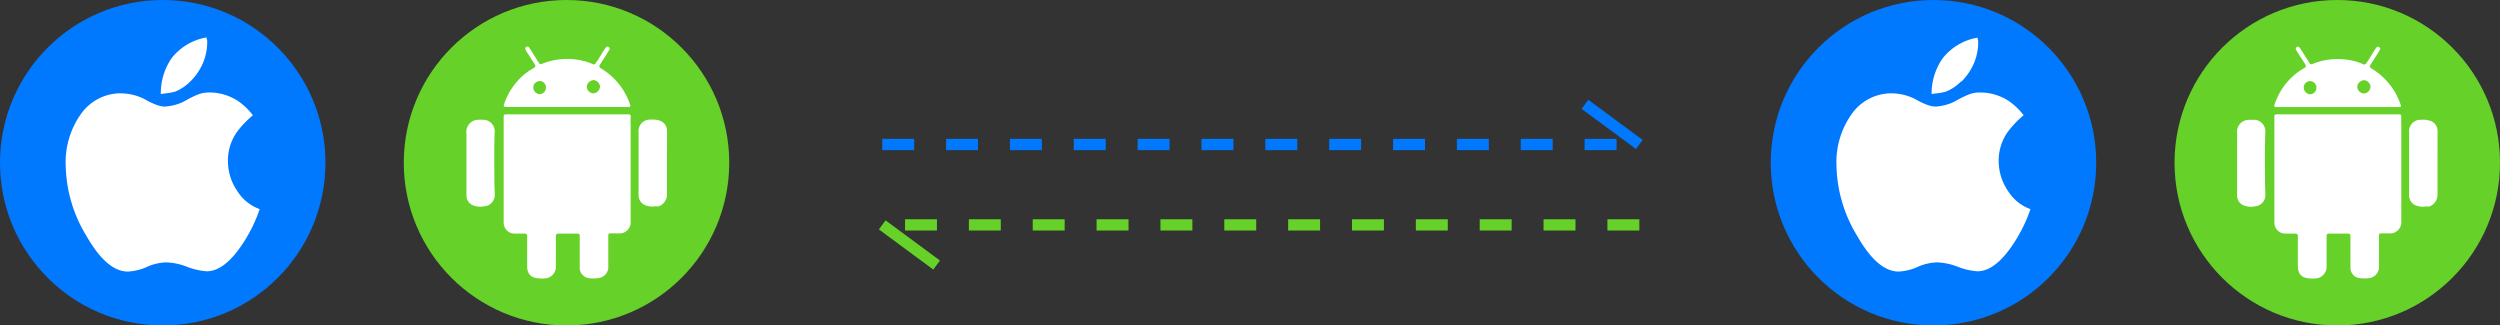 <svg xmlns="http://www.w3.org/2000/svg" viewBox="0 0 443.99 57.79"><rect x="0" y="0" width="443.99" height="57.79" fill="#333333" stroke="none"/><defs><style>.cls-1{fill:#66d128;}.cls-2{fill:#fff;}.cls-3{fill:#0079ff;}.cls-4,.cls-5,.cls-6,.cls-7{fill:none;stroke-miterlimit:10;stroke-width:2px;}.cls-4,.cls-5{stroke:#0079ff;}.cls-5,.cls-7{stroke-dasharray:5.67 5.67;}.cls-6,.cls-7{stroke:#66d128;}</style></defs><title>苹果往返安卓</title><g id="图层_2" data-name="图层 2"><g id="图层_1-2" data-name="图层 1"><circle class="cls-1" cx="100.61" cy="28.9" r="28.9"/><path class="cls-2" d="M112,20.94c.07-.57,0-.63-.56-.63H90.1c-.65,0-.65,0-.65.64V39.2c0,.13,0,.27,0,.4a1.94,1.94,0,0,0,2,1.89h1.72c.3,0,.45.12.45.43q0,2.65,0,5.29c0,1.23.48,1.95,1.54,2.16a5.61,5.61,0,0,0,2.11,0,2.12,2.12,0,0,0,1.45-1.82c0-1.86,0-3.72,0-5.58,0-.37.13-.49.49-.48,1,0,2.06,0,3.09,0,.63,0,.66,0,.66.65,0,1.78,0,3.56,0,5.33a1.85,1.85,0,0,0,1.67,1.93,6.67,6.67,0,0,0,1.64,0,1.93,1.93,0,0,0,.61-.18,2,2,0,0,0,1.15-2c0-1.75,0-3.5,0-5.25,0-.49,0-.51.53-.52s1.1,0,1.64,0A2,2,0,0,0,112,39.75c0-.7,0-1.39,0-2.08q0-7.86,0-15.72a8.24,8.24,0,0,1,0-1ZM90,19h21.46c.53,0,.58-.06.4-.55a11.84,11.84,0,0,0-5.09-6.28c-.38-.24-.42-.4-.17-.78l.83-1.28q.39-.61.76-1.23a.35.35,0,0,0-.1-.53c-.21-.15-.38-.06-.52.11s-.12.18-.18.26c-.56.81-1,1.69-1.6,2.49a.39.39,0,0,1-.57.16,7.7,7.7,0,0,0-1.12-.42,11.92,11.92,0,0,0-7.85.39.37.37,0,0,1-.54-.17c-.26-.42-.53-.84-.79-1.25l-.93-1.45a.36.36,0,0,0-.52-.14c-.22.12-.23.31-.12.51s.13.26.21.39l1.33,2.05c.27.42.24.59-.15.82a11,11,0,0,0-2.64,2.07,11.65,11.65,0,0,0-2.54,4.23c-.18.55-.15.58.44.58Zm15.37-4.79a1.29,1.29,0,0,1,1.19,1.15,1.3,1.3,0,0,1-1.16,1.22,1.25,1.25,0,0,1-1.2-1.17A1.3,1.3,0,0,1,105.33,14.24Zm-9.48.17a1.15,1.15,0,0,1,1.07,1.18,1.18,1.18,0,0,1-1.08,1.17,1.21,1.21,0,0,1-1.17-1.18A1.12,1.12,0,0,1,95.85,14.41Zm22.57,12.25c0-1.12,0-2.24,0-3.37a1.89,1.89,0,0,0-1.1-1.76,3.74,3.74,0,0,0-1.8-.25,2,2,0,0,0-2.15,2.15q0,2.76,0,5.53t0,5.65a1.93,1.93,0,0,0,1,1.79,3.38,3.38,0,0,0,2,.26c.21,0,.44.06.63,0a2.24,2.24,0,0,0,1.41-2.16c0-2.6,0-5.21,0-7.81ZM85.9,21.27H85a2.13,2.13,0,0,0-2.16,2.42,9.33,9.33,0,0,1,0,1v4.77c0,1.75,0,3.5,0,5.25a1.87,1.87,0,0,0,1,1.68,3.34,3.34,0,0,0,2.11.25,2,2,0,0,0,1.91-2.16c0-.72-.06-1.44-.06-2.16,0-3-.07-6,.06-9A2.05,2.05,0,0,0,85.9,21.27Z"/><circle class="cls-3" cx="28.9" cy="28.9" r="28.9"/><path class="cls-2" d="M42.19,34a7.82,7.82,0,0,0,3.93,3.14,26.45,26.45,0,0,1-3.05,6.19q-3.22,4.85-6.36,4.85a11.81,11.81,0,0,1-3.47-.79,10.9,10.9,0,0,0-3.72-.79,8.9,8.9,0,0,0-3.51.84,9.44,9.44,0,0,1-3.3.79q-3.76,0-7.4-6.4a24.77,24.77,0,0,1-3.64-12.42,14.75,14.75,0,0,1,2.76-9.24,8.64,8.64,0,0,1,7-3.6,10.35,10.35,0,0,1,2,.23,9.06,9.06,0,0,1,2.34.86,13.17,13.17,0,0,0,2.13,1,4.55,4.55,0,0,0,1.3.27,8.6,8.6,0,0,0,1.67-.25,7.72,7.72,0,0,0,2.26-.92,17,17,0,0,1,2.09-1,5,5,0,0,1,1.8-.33A9.17,9.17,0,0,1,42.36,18a11.61,11.61,0,0,1,2.55,2.47,17.39,17.39,0,0,0-2.8,2.93,8.74,8.74,0,0,0-1.63,5.1A9.45,9.45,0,0,0,42.19,34Zm-8.4-19.53a7.87,7.87,0,0,1-2.68,1.8,8.55,8.55,0,0,1-1.07.23q-.65.1-1.48.19a11,11,0,0,1,1.92-6.36,10,10,0,0,1,6.19-3.68q.08.42.13.59v.46a9.71,9.71,0,0,1-.71,3.39,10.29,10.29,0,0,1-2.3,3.39Z"/><circle class="cls-1" cx="415.09" cy="28.9" r="28.9"/><path class="cls-2" d="M426.43,20.94c.07-.57,0-.63-.56-.63h-21.3c-.65,0-.65,0-.65.64V39.2c0,.13,0,.27,0,.4a1.94,1.94,0,0,0,2,1.89h1.72c.3,0,.45.12.45.43q0,2.65,0,5.29c0,1.23.48,1.95,1.54,2.16a5.61,5.61,0,0,0,2.11,0,2.12,2.12,0,0,0,1.45-1.82c0-1.86,0-3.72,0-5.58,0-.37.13-.49.49-.48,1,0,2.06,0,3.09,0,.63,0,.66,0,.66.65,0,1.78,0,3.56,0,5.33a1.85,1.85,0,0,0,1.67,1.93,6.67,6.67,0,0,0,1.64,0,1.93,1.93,0,0,0,.61-.18,2,2,0,0,0,1.15-2c0-1.75,0-3.5,0-5.25,0-.49,0-.51.53-.52s1.1,0,1.64,0a2,2,0,0,0,1.79-1.75c0-.7,0-1.39,0-2.08q0-7.86,0-15.72a8.24,8.24,0,0,1,0-1Zm-22-1.92H425.9c.53,0,.58-.06.4-.55a11.84,11.84,0,0,0-5.09-6.28c-.38-.24-.42-.4-.17-.78l.83-1.28q.39-.61.76-1.23a.35.35,0,0,0-.1-.53c-.21-.15-.38-.06-.52.11s-.12.18-.18.26c-.56.81-1,1.69-1.6,2.49a.39.39,0,0,1-.57.16,7.7,7.7,0,0,0-1.12-.42,11.92,11.92,0,0,0-7.85.39.37.37,0,0,1-.54-.17c-.26-.42-.53-.84-.79-1.25l-.93-1.45a.36.36,0,0,0-.52-.14c-.22.12-.23.31-.12.51s.13.26.21.39l1.33,2.05c.27.42.24.59-.15.82a11,11,0,0,0-2.64,2.07A11.65,11.65,0,0,0,404,18.44c-.18.55-.15.58.44.58Zm15.37-4.79A1.29,1.29,0,0,1,421,15.38a1.3,1.3,0,0,1-1.16,1.22,1.25,1.25,0,0,1-1.2-1.17A1.3,1.3,0,0,1,419.81,14.24Zm-9.48.17a1.15,1.15,0,0,1,1.07,1.18,1.18,1.18,0,0,1-1.08,1.17,1.21,1.21,0,0,1-1.17-1.18A1.12,1.12,0,0,1,410.33,14.41ZM432.9,26.66c0-1.12,0-2.24,0-3.37a1.89,1.89,0,0,0-1.1-1.76,3.74,3.74,0,0,0-1.8-.25,2,2,0,0,0-2.15,2.15q0,2.76,0,5.53t0,5.65a1.93,1.93,0,0,0,1,1.79,3.38,3.38,0,0,0,2,.26c.21,0,.44.06.63,0a2.24,2.24,0,0,0,1.41-2.16c0-2.6,0-5.21,0-7.81Zm-32.52-5.38h-.92a2.13,2.13,0,0,0-2.16,2.42,9.33,9.33,0,0,1,0,1v4.77c0,1.75,0,3.5,0,5.25a1.87,1.87,0,0,0,1,1.68,3.34,3.34,0,0,0,2.11.25,2,2,0,0,0,1.91-2.16c0-.72-.06-1.44-.06-2.16,0-3-.07-6,.06-9A2.05,2.05,0,0,0,400.37,21.27Z"/><circle class="cls-3" cx="343.38" cy="28.9" r="28.9"/><path class="cls-2" d="M356.67,34a7.82,7.82,0,0,0,3.93,3.14,26.45,26.45,0,0,1-3.05,6.19q-3.22,4.85-6.36,4.85a11.81,11.81,0,0,1-3.47-.79,10.9,10.9,0,0,0-3.72-.79,8.9,8.9,0,0,0-3.51.84,9.44,9.44,0,0,1-3.3.79q-3.76,0-7.4-6.4a24.77,24.77,0,0,1-3.64-12.42,14.75,14.75,0,0,1,2.76-9.24,8.64,8.64,0,0,1,7-3.6,10.35,10.35,0,0,1,2,.23,9.06,9.06,0,0,1,2.34.86,13.17,13.17,0,0,0,2.13,1,4.55,4.55,0,0,0,1.3.27,8.6,8.6,0,0,0,1.67-.25,7.72,7.72,0,0,0,2.26-.92,17,17,0,0,1,2.09-1,5,5,0,0,1,1.8-.33A9.17,9.17,0,0,1,356.84,18a11.61,11.61,0,0,1,2.55,2.47,17.39,17.39,0,0,0-2.8,2.93,8.74,8.74,0,0,0-1.63,5.1A9.45,9.45,0,0,0,356.67,34Zm-8.4-19.53a7.87,7.87,0,0,1-2.68,1.8,8.55,8.55,0,0,1-1.07.23q-.65.1-1.48.19A11,11,0,0,1,345,10.37a10,10,0,0,1,6.19-3.68q.08.42.13.59v.46a9.71,9.71,0,0,1-.71,3.39,10.29,10.29,0,0,1-2.3,3.39Z"/><path class="cls-4" d="M291.14,25.66l-9.66-7.13"/><path class="cls-5" d="M156.68,25.66H291.14"/><path class="cls-6" d="M156.68,39.94l9.66,7.13"/><path class="cls-7" d="M291.14,39.94H156.68"/></g></g></svg>